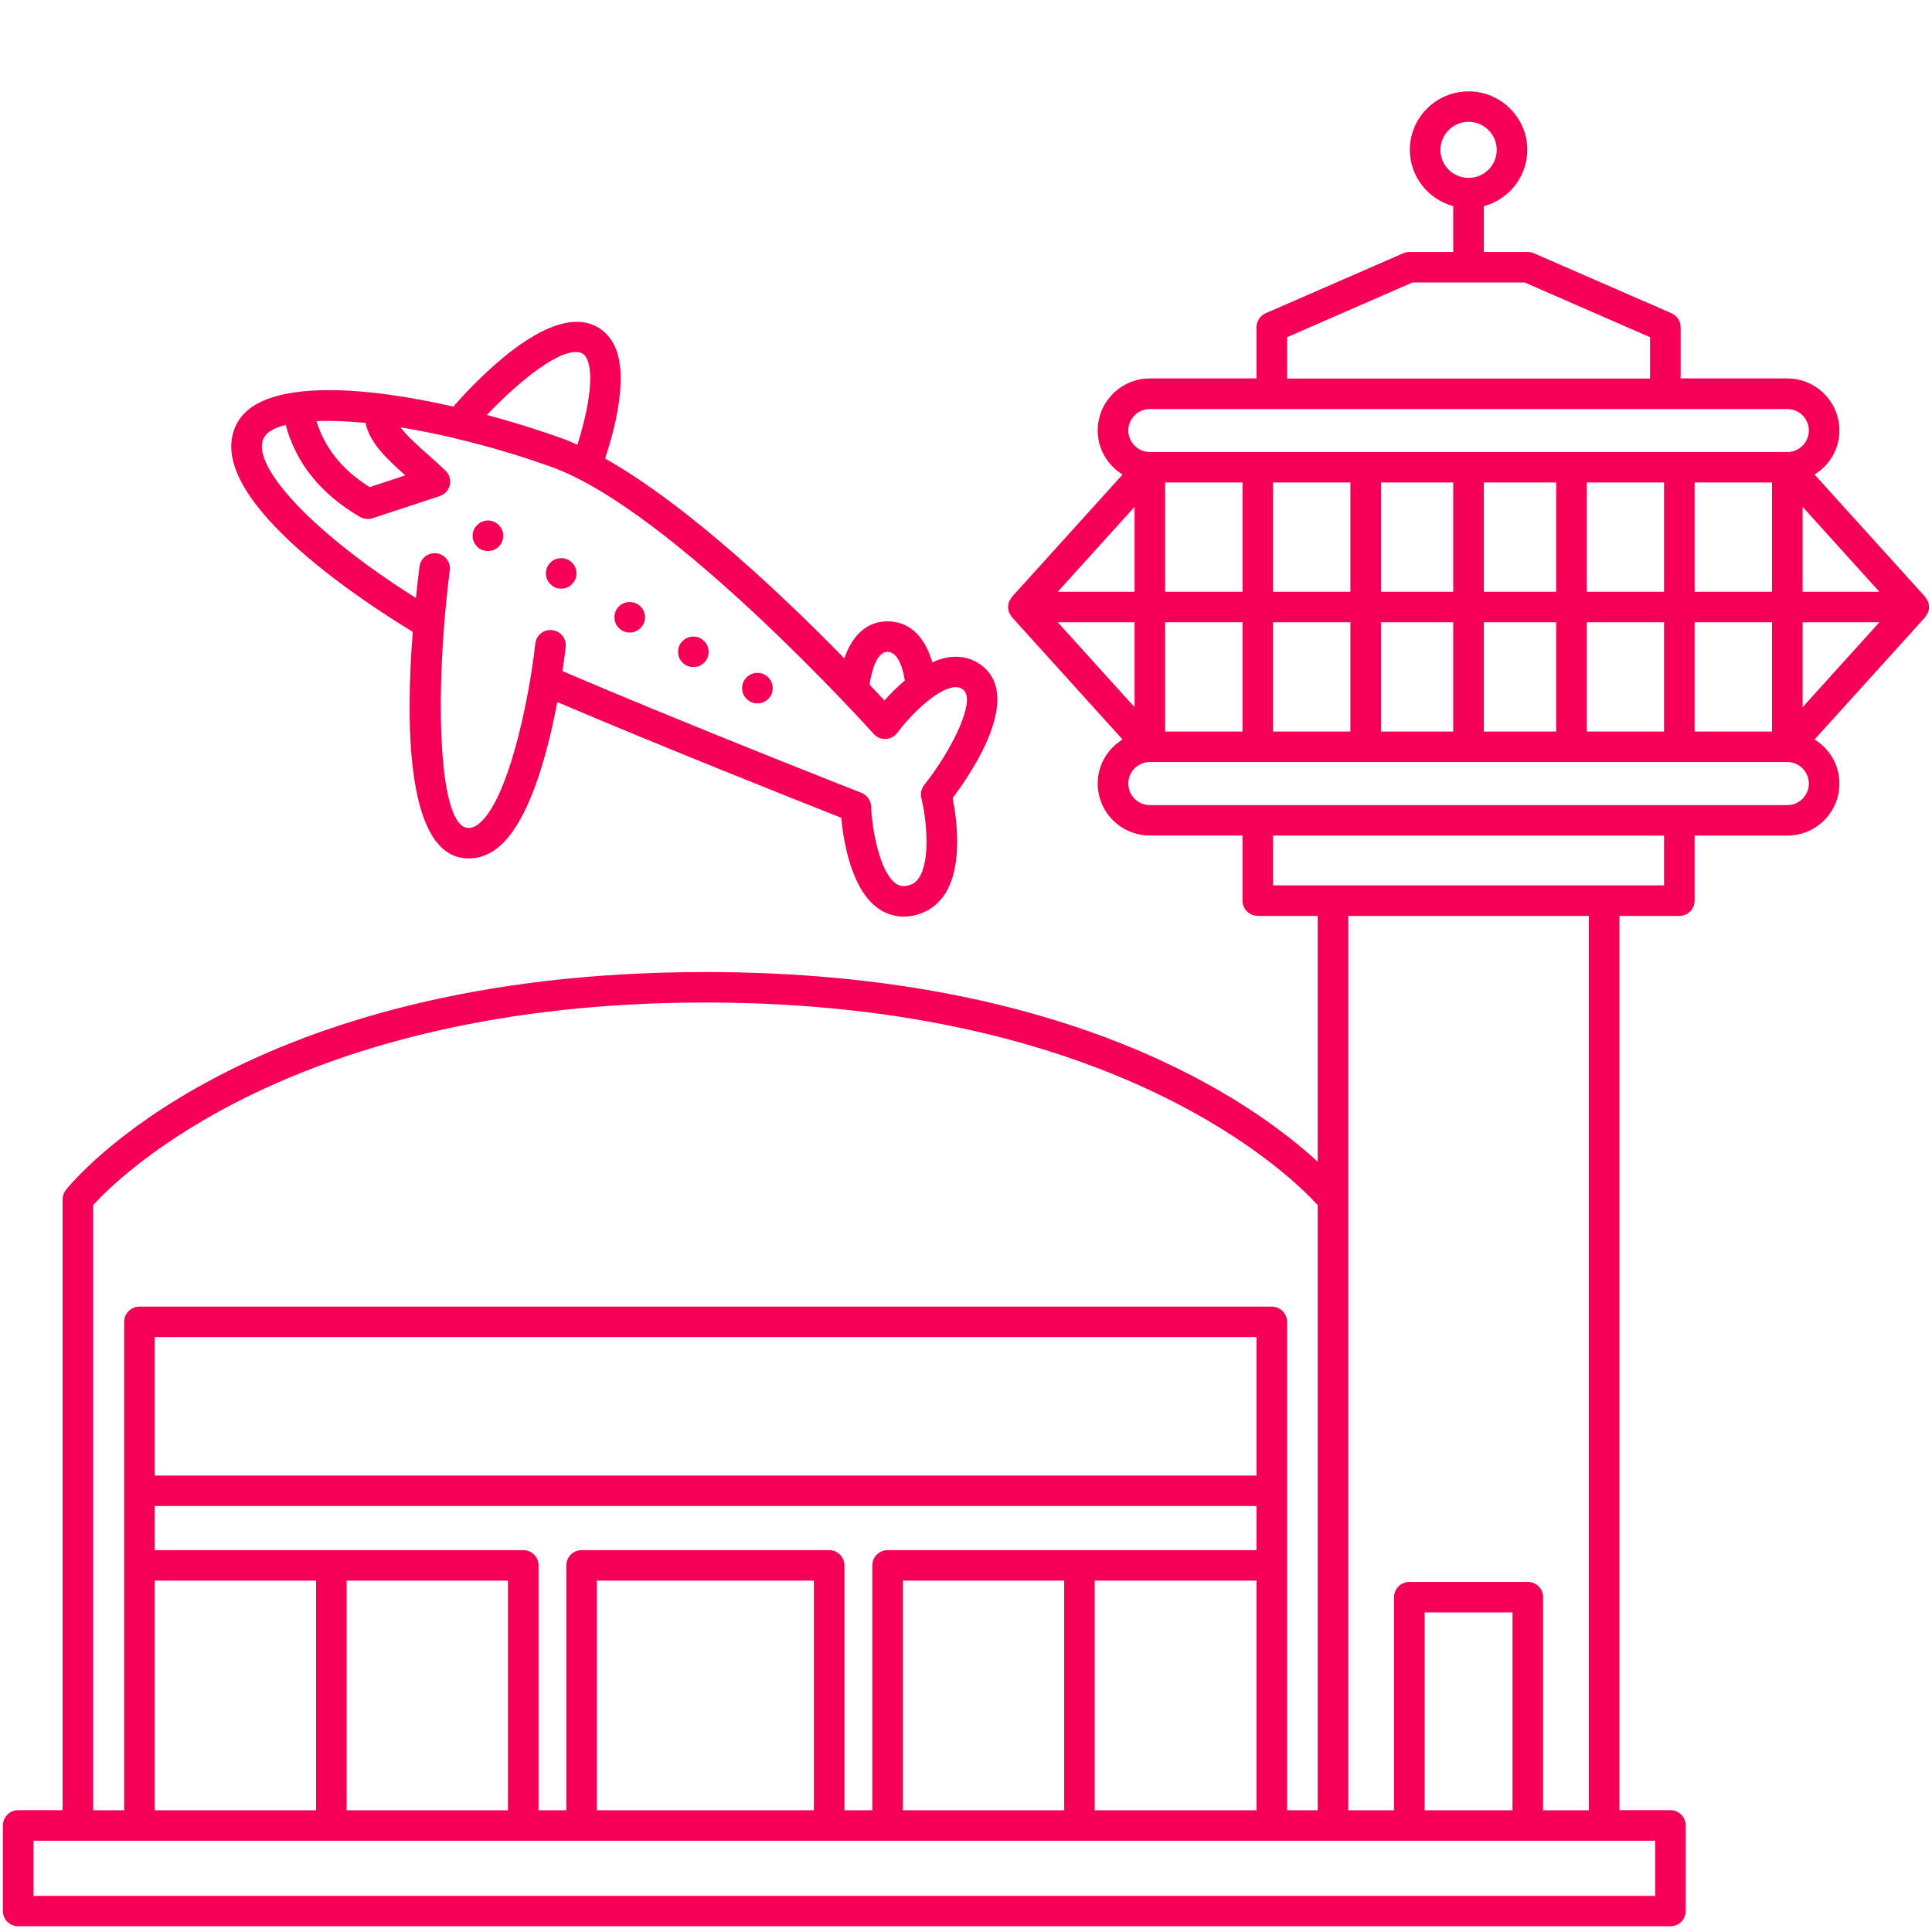 <svg xmlns="http://www.w3.org/2000/svg" xmlns:xlink="http://www.w3.org/1999/xlink" width="100" zoomAndPan="magnify" viewBox="0 0 75 75" height="100" preserveAspectRatio="xMidYMid meet" version="1.0"><defs><clipPath id="047637119c"><path d="M 0 3.547 L 75 3.547 L 75 74.797 L 0 74.797 Z M 0 3.547 " clip-rule="nonzero"/></clipPath></defs><g clip-path="url(#047637119c)"><path fill="#f50057" d="M 74.789 23.867 C 74.809 23.84 74.828 23.816 74.84 23.785 C 74.898 23.645 74.898 23.488 74.84 23.348 C 74.828 23.312 74.809 23.289 74.789 23.262 C 74.77 23.23 74.758 23.195 74.734 23.168 L 70.441 18.422 C 71.016 18.066 71.406 17.438 71.406 16.711 C 71.406 15.598 70.496 14.691 69.383 14.691 L 65.242 14.691 L 65.242 12.703 C 65.242 12.469 65.102 12.254 64.887 12.16 L 59.547 9.832 C 59.473 9.797 59.391 9.781 59.309 9.781 L 57.602 9.781 L 57.602 8.004 C 58.57 7.742 59.289 6.867 59.289 5.816 C 59.289 4.566 58.266 3.547 57.008 3.547 C 55.754 3.547 54.73 4.566 54.73 5.816 C 54.73 6.863 55.449 7.738 56.414 8.004 L 56.414 9.781 L 54.711 9.781 C 54.629 9.781 54.547 9.797 54.473 9.832 L 49.133 12.16 C 48.918 12.254 48.777 12.469 48.777 12.703 L 48.777 14.691 L 44.637 14.691 C 43.52 14.691 42.613 15.598 42.613 16.711 C 42.613 17.438 43 18.066 43.578 18.422 L 39.285 23.168 C 39.262 23.195 39.246 23.23 39.23 23.262 C 39.211 23.289 39.191 23.312 39.176 23.344 C 39.121 23.484 39.121 23.645 39.176 23.785 C 39.191 23.816 39.211 23.84 39.23 23.867 C 39.246 23.898 39.262 23.934 39.285 23.961 L 43.578 28.707 C 43 29.062 42.613 29.691 42.613 30.418 C 42.613 31.531 43.52 32.434 44.637 32.434 L 48.234 32.434 L 48.234 34.965 C 48.234 35.289 48.5 35.555 48.828 35.555 L 51.152 35.555 L 51.152 45.098 C 48.66 42.801 41.547 37.734 27.383 37.734 C 9.469 37.734 2.832 45.848 2.559 46.191 C 2.477 46.297 2.43 46.426 2.43 46.559 L 2.43 70.27 L 0.707 70.27 C 0.379 70.27 0.113 70.535 0.113 70.863 L 0.113 74.188 C 0.113 74.516 0.379 74.777 0.707 74.777 L 64.848 74.777 C 65.176 74.777 65.438 74.516 65.438 74.188 L 65.438 70.863 C 65.438 70.535 65.176 70.27 64.848 70.27 L 62.867 70.27 L 62.867 35.555 L 65.191 35.555 C 65.52 35.555 65.785 35.293 65.785 34.965 L 65.785 32.438 L 69.383 32.438 C 70.5 32.438 71.406 31.531 71.406 30.418 C 71.406 29.691 71.02 29.062 70.441 28.707 L 74.734 23.961 C 74.758 23.934 74.77 23.898 74.789 23.867 Z M 55.918 5.816 C 55.918 5.219 56.406 4.73 57.008 4.73 C 57.613 4.73 58.102 5.219 58.102 5.816 C 58.102 6.418 57.613 6.906 57.008 6.906 C 56.406 6.906 55.918 6.418 55.918 5.816 Z M 61.598 28.398 L 61.598 24.156 L 64.598 24.156 L 64.598 28.398 Z M 57.602 28.398 L 57.602 24.156 L 60.41 24.156 L 60.41 28.398 Z M 53.609 28.398 L 53.609 24.156 L 56.414 24.156 L 56.414 28.398 Z M 49.418 28.398 L 49.418 24.156 L 52.422 24.156 L 52.422 28.398 Z M 45.23 28.398 L 45.23 24.156 L 48.234 24.156 L 48.234 28.398 Z M 52.422 18.73 L 52.422 22.973 L 49.418 22.973 L 49.418 18.73 Z M 56.414 18.73 L 56.414 22.973 L 53.609 22.973 L 53.609 18.73 Z M 60.41 18.73 L 60.41 22.973 L 57.602 22.973 L 57.602 18.73 Z M 64.598 18.73 L 64.598 22.973 L 61.598 22.973 L 61.598 18.73 Z M 68.789 18.73 L 68.789 22.973 L 65.785 22.973 L 65.785 18.73 Z M 48.234 22.973 L 45.23 22.973 L 45.23 18.73 L 48.234 18.73 Z M 44.043 22.973 L 41.062 22.973 L 44.043 19.676 Z M 44.043 24.156 L 44.043 27.453 L 41.062 24.156 Z M 65.785 24.156 L 68.789 24.156 L 68.789 28.398 L 65.785 28.398 Z M 69.977 24.156 L 72.957 24.156 L 69.977 27.453 Z M 69.977 22.973 L 69.977 19.676 L 72.957 22.973 Z M 49.965 13.09 L 54.832 10.965 L 59.184 10.965 L 64.055 13.09 L 64.055 14.695 L 49.965 14.695 Z M 44.637 15.879 L 69.383 15.879 C 69.844 15.879 70.219 16.25 70.219 16.711 C 70.219 17.172 69.844 17.547 69.383 17.547 L 44.637 17.547 C 44.176 17.547 43.801 17.172 43.801 16.711 C 43.801 16.25 44.176 15.879 44.637 15.879 Z M 3.617 46.781 C 4.609 45.688 11.406 38.918 27.383 38.918 C 43.359 38.918 50.16 45.688 51.152 46.781 L 51.152 70.273 L 49.965 70.273 L 49.965 51.316 C 49.965 50.988 49.699 50.723 49.371 50.723 L 5.414 50.723 C 5.086 50.723 4.82 50.988 4.82 51.316 L 4.82 70.273 L 3.617 70.273 Z M 35.051 70.273 L 35.051 61.359 L 41.312 61.359 L 41.312 70.273 Z M 32.781 70.273 L 32.781 60.77 C 32.781 60.441 32.516 60.176 32.188 60.176 L 22.578 60.176 C 22.25 60.176 21.984 60.441 21.984 60.77 L 21.984 70.273 L 20.906 70.273 L 20.906 60.77 C 20.906 60.441 20.641 60.176 20.312 60.176 L 6.008 60.176 L 6.008 58.465 L 48.777 58.465 L 48.777 60.176 L 34.457 60.176 C 34.129 60.176 33.863 60.441 33.863 60.77 L 33.863 70.273 Z M 31.594 70.273 L 23.172 70.273 L 23.172 61.359 L 31.594 61.359 Z M 6.008 70.273 L 6.008 61.359 L 12.27 61.359 L 12.27 70.273 Z M 13.457 61.359 L 19.719 61.359 L 19.719 70.273 L 13.457 70.273 Z M 48.777 57.281 L 6.008 57.281 L 6.008 51.906 L 48.777 51.906 Z M 42.496 61.359 L 48.777 61.359 L 48.777 70.273 L 42.496 70.273 Z M 64.254 73.598 L 1.301 73.598 L 1.301 71.457 L 64.254 71.457 Z M 58.715 70.273 L 55.305 70.273 L 55.305 62.594 L 58.715 62.594 Z M 61.68 70.273 L 59.902 70.273 L 59.902 62 C 59.902 61.672 59.637 61.41 59.309 61.41 L 54.711 61.41 C 54.383 61.41 54.117 61.672 54.117 62 L 54.117 70.273 L 52.34 70.273 L 52.34 35.555 L 61.68 35.555 Z M 64.598 34.371 L 49.418 34.371 L 49.418 32.438 L 64.598 32.438 Z M 69.383 31.254 L 44.637 31.254 C 44.176 31.254 43.801 30.879 43.801 30.418 C 43.801 29.957 44.176 29.582 44.637 29.582 L 69.383 29.582 C 69.844 29.582 70.219 29.957 70.219 30.418 C 70.219 30.879 69.844 31.254 69.383 31.254 Z M 69.383 31.254 " fill-opacity="1" fill-rule="nonzero"/></g><path fill="#f50057" d="M 16.023 24.527 C 15.754 27.949 15.75 32.895 17.898 33.297 C 18 33.316 18.102 33.324 18.207 33.324 C 18.574 33.324 18.934 33.199 19.258 32.961 C 20.527 32.023 21.258 29.25 21.633 27.254 C 25.727 29 31.23 31.184 32.656 31.746 C 32.734 32.574 33.016 34.418 34.004 35.199 C 34.32 35.453 34.688 35.582 35.082 35.582 C 35.195 35.582 35.316 35.57 35.438 35.547 C 35.961 35.445 36.391 35.156 36.684 34.703 C 37.402 33.59 37.129 31.715 36.98 30.984 C 37.723 29.996 39.68 27.109 38.148 25.863 C 37.789 25.57 37.348 25.449 36.875 25.508 C 36.645 25.535 36.418 25.613 36.191 25.711 C 35.965 24.914 35.453 24.121 34.449 24.121 C 33.543 24.121 33.035 24.809 32.777 25.559 C 30.5 23.227 26.707 19.609 23.488 17.801 C 23.82 16.816 24.422 14.672 23.871 13.453 C 23.68 13.035 23.367 12.738 22.961 12.59 C 21.184 11.941 18.527 14.723 17.598 15.785 C 15.379 15.277 13.129 14.996 11.484 15.227 C 11.469 15.227 11.461 15.223 11.445 15.223 C 11.438 15.227 11.43 15.23 11.418 15.234 C 10.363 15.391 9.559 15.758 9.199 16.434 C 7.723 19.207 14.023 23.316 16.023 24.527 Z M 34.449 25.305 C 34.887 25.305 35.059 26.008 35.125 26.414 C 34.816 26.676 34.543 26.957 34.332 27.191 C 34.18 27.027 33.977 26.812 33.758 26.578 C 33.824 26.09 34.031 25.305 34.449 25.305 Z M 22.555 13.699 C 22.625 13.727 22.715 13.777 22.789 13.941 C 23.098 14.621 22.773 16.148 22.414 17.266 C 22.211 17.176 22.012 17.086 21.816 17.016 C 20.93 16.699 19.938 16.387 18.902 16.109 C 20.137 14.805 21.812 13.434 22.555 13.699 Z M 14.191 16.418 C 14.34 17.188 15.035 17.832 15.734 18.453 L 14.352 18.91 C 13.285 18.242 12.609 17.395 12.285 16.348 C 12.836 16.324 13.473 16.348 14.191 16.418 Z M 10.246 16.988 C 10.363 16.77 10.656 16.605 11.09 16.496 C 11.496 17.992 12.465 19.191 13.98 20.07 C 14.07 20.121 14.172 20.148 14.277 20.148 C 14.34 20.148 14.402 20.141 14.465 20.117 L 17.07 19.258 C 17.266 19.191 17.414 19.031 17.461 18.828 C 17.508 18.629 17.445 18.418 17.297 18.273 C 17.062 18.047 16.82 17.832 16.582 17.621 C 16.176 17.258 15.781 16.906 15.551 16.59 C 16.207 16.695 16.91 16.84 17.641 17.008 C 17.641 17.008 17.641 17.008 17.641 17.012 C 18.836 17.293 20.109 17.66 21.414 18.129 C 26.105 19.812 33.836 28.402 33.914 28.488 C 34.031 28.621 34.195 28.691 34.383 28.688 C 34.562 28.68 34.727 28.59 34.832 28.449 C 35.305 27.812 36.32 26.77 37.023 26.68 C 37.176 26.66 37.289 26.691 37.398 26.781 C 37.887 27.176 36.996 29.059 35.879 30.473 C 35.766 30.613 35.723 30.801 35.766 30.98 C 35.969 31.809 36.125 33.383 35.684 34.062 C 35.566 34.246 35.422 34.344 35.215 34.383 C 35.023 34.418 34.883 34.387 34.742 34.273 C 34.141 33.797 33.852 32.199 33.816 31.305 C 33.805 31.07 33.656 30.863 33.441 30.777 C 33.371 30.75 26.547 28.074 21.836 26.051 C 21.906 25.586 21.945 25.242 21.961 25.113 C 21.996 24.789 21.762 24.496 21.434 24.461 C 21.109 24.422 20.816 24.656 20.781 24.984 C 20.527 27.246 19.703 31.16 18.551 32.008 C 18.355 32.152 18.215 32.148 18.113 32.133 C 17.164 31.953 16.934 28.215 17.238 24.32 C 17.242 24.297 17.242 24.277 17.242 24.254 C 17.301 23.547 17.371 22.84 17.461 22.145 C 17.504 21.82 17.277 21.523 16.953 21.48 C 16.625 21.438 16.328 21.668 16.285 21.992 C 16.246 22.312 16.195 22.73 16.145 23.211 C 12.27 20.785 9.668 18.074 10.246 16.988 Z M 10.246 16.988 " fill-opacity="1" fill-rule="nonzero"/><path fill="#f50057" d="M 19.535 20.801 C 19.535 20.961 19.477 21.102 19.363 21.219 C 19.246 21.332 19.105 21.391 18.941 21.391 C 18.777 21.391 18.637 21.332 18.523 21.219 C 18.406 21.102 18.348 20.961 18.348 20.801 C 18.348 20.637 18.406 20.496 18.523 20.383 C 18.637 20.266 18.777 20.207 18.941 20.207 C 19.105 20.207 19.246 20.266 19.363 20.383 C 19.477 20.496 19.535 20.637 19.535 20.801 Z M 19.535 20.801 " fill-opacity="1" fill-rule="nonzero"/><path fill="#f50057" d="M 22.379 22.258 C 22.379 22.422 22.32 22.562 22.203 22.676 C 22.09 22.793 21.949 22.852 21.785 22.852 C 21.621 22.852 21.48 22.793 21.367 22.676 C 21.25 22.562 21.191 22.422 21.191 22.258 C 21.191 22.094 21.25 21.957 21.367 21.84 C 21.48 21.727 21.621 21.668 21.785 21.668 C 21.949 21.668 22.09 21.727 22.203 21.84 C 22.32 21.957 22.379 22.094 22.379 22.258 Z M 22.379 22.258 " fill-opacity="1" fill-rule="nonzero"/><path fill="#f50057" d="M 25.039 23.961 C 25.039 24.125 24.98 24.266 24.863 24.379 C 24.75 24.496 24.609 24.555 24.445 24.555 C 24.281 24.555 24.141 24.496 24.023 24.379 C 23.91 24.266 23.852 24.125 23.852 23.961 C 23.852 23.797 23.91 23.66 24.023 23.543 C 24.141 23.43 24.281 23.371 24.445 23.371 C 24.609 23.371 24.75 23.43 24.863 23.543 C 24.98 23.66 25.039 23.797 25.039 23.961 Z M 25.039 23.961 " fill-opacity="1" fill-rule="nonzero"/><path fill="#f50057" d="M 27.508 25.305 C 27.508 25.469 27.453 25.605 27.336 25.723 C 27.219 25.84 27.078 25.895 26.918 25.895 C 26.754 25.895 26.613 25.84 26.496 25.723 C 26.379 25.605 26.324 25.469 26.324 25.305 C 26.324 25.141 26.379 25 26.496 24.887 C 26.613 24.77 26.754 24.711 26.918 24.711 C 27.078 24.711 27.219 24.77 27.336 24.887 C 27.453 25 27.508 25.141 27.508 25.305 Z M 27.508 25.305 " fill-opacity="1" fill-rule="nonzero"/><path fill="#f50057" d="M 29.996 26.715 C 29.996 26.879 29.938 27.02 29.824 27.133 C 29.707 27.25 29.566 27.305 29.402 27.305 C 29.238 27.305 29.102 27.25 28.984 27.133 C 28.867 27.02 28.809 26.879 28.809 26.715 C 28.809 26.551 28.867 26.41 28.984 26.297 C 29.102 26.18 29.238 26.121 29.402 26.121 C 29.566 26.121 29.707 26.18 29.824 26.297 C 29.938 26.41 29.996 26.551 29.996 26.715 Z M 29.996 26.715 " fill-opacity="1" fill-rule="nonzero"/></svg>